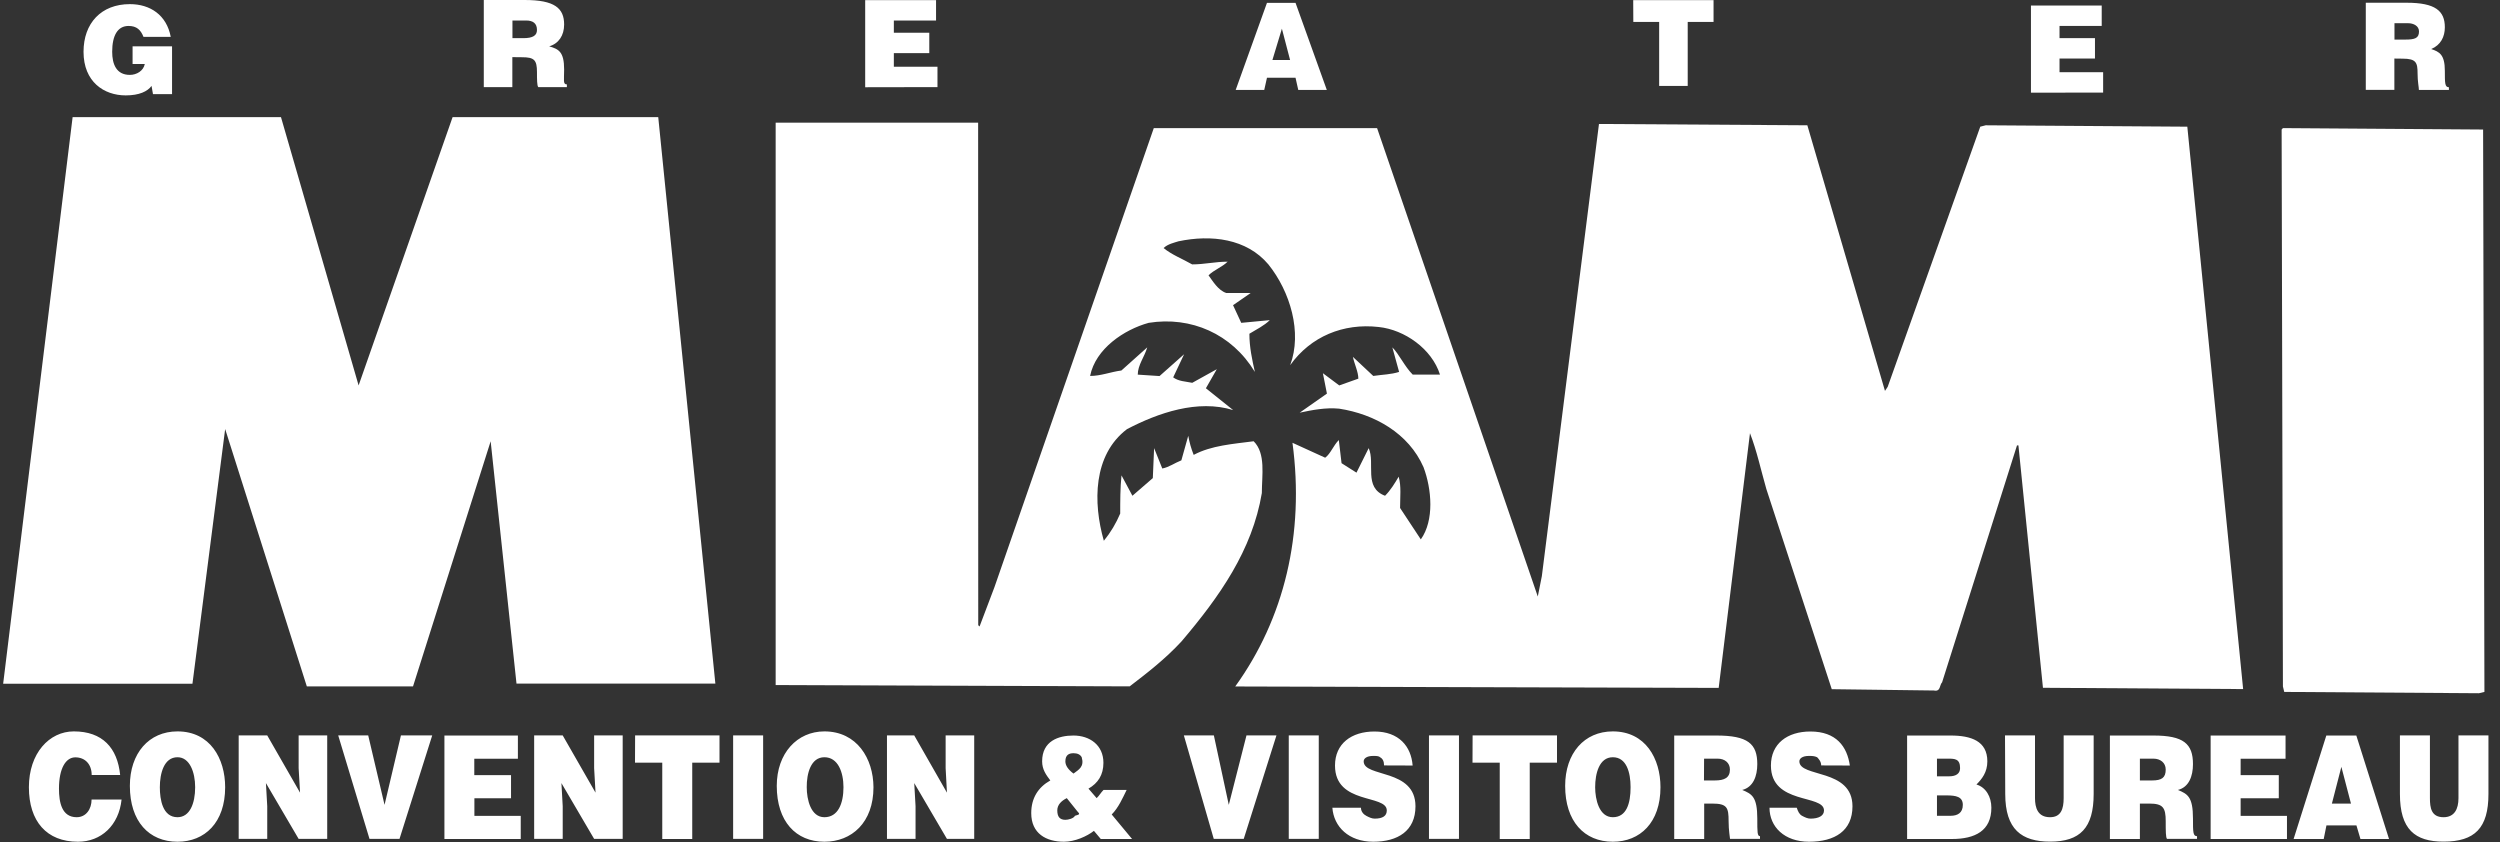 <svg width="95" height="32" viewBox="0 0 95 32" fill="none" xmlns="http://www.w3.org/2000/svg">
<rect x="0" y="0" width="95" height="32" fill="#333333" stroke="none"/>
<g clip-path="url(#clip0_1_150)">
<path fill-rule="evenodd" clip-rule="evenodd" d="M37.173 23.757L37.223 23.807L37.791 22.307L43.844 4.868H52.329L58.436 22.668L58.59 21.893L60.761 4.711L68.679 4.761L71.629 14.854L71.732 14.7L75.25 4.814L75.457 4.761L83.118 4.814L85.239 26.185L77.632 26.136L76.7 16.925H76.646L73.8 25.928C73.696 26.032 73.75 26.293 73.489 26.239L69.607 26.189L67.121 18.582C66.913 17.857 66.76 17.132 66.499 16.461L65.31 26.14L46.939 26.086C48.803 23.5 49.578 20.29 49.114 16.826L50.357 17.393C50.564 17.24 50.668 16.929 50.875 16.722L50.979 17.601L51.546 17.961L52.01 17.029C52.267 17.596 51.803 18.529 52.632 18.839C52.839 18.632 52.996 18.375 53.15 18.114C53.253 18.475 53.203 18.889 53.203 19.303L53.991 20.497C54.509 19.772 54.405 18.582 54.094 17.754C53.527 16.461 52.23 15.736 50.887 15.529C50.37 15.479 49.852 15.583 49.388 15.682L50.423 14.957L50.27 14.182L50.892 14.646L51.617 14.389C51.617 14.133 51.463 13.822 51.41 13.561L52.184 14.286C52.545 14.232 52.855 14.232 53.166 14.133L52.909 13.2C53.166 13.457 53.373 13.925 53.684 14.236H54.72C54.409 13.254 53.373 12.529 52.391 12.426C51.045 12.272 49.806 12.786 49.027 13.876C49.491 12.633 49.027 11.079 48.198 10.047C47.37 9.065 46.027 8.908 44.784 9.169C44.631 9.219 44.37 9.273 44.217 9.426C44.528 9.683 44.942 9.84 45.302 10.047C45.766 10.047 46.181 9.944 46.649 9.944C46.442 10.151 46.131 10.255 45.924 10.462C46.077 10.669 46.284 11.029 46.595 11.133H47.527L46.856 11.597L47.167 12.268L48.252 12.165C48.045 12.372 47.734 12.525 47.477 12.682C47.477 13.2 47.581 13.664 47.685 14.133C46.806 12.682 45.253 12.011 43.649 12.268C42.717 12.525 41.631 13.25 41.424 14.286C41.839 14.286 42.199 14.133 42.613 14.079L43.595 13.2C43.492 13.561 43.235 13.872 43.235 14.236L44.063 14.29L44.996 13.461L44.581 14.34C44.789 14.493 45.045 14.493 45.306 14.547L46.239 14.029L45.824 14.754L46.86 15.583C45.514 15.168 44.014 15.686 42.825 16.308C41.532 17.29 41.532 19.1 41.946 20.55C42.203 20.236 42.41 19.888 42.568 19.515C42.568 19.051 42.568 18.533 42.617 18.064L43.032 18.839L43.807 18.168L43.856 17.029L44.167 17.803C44.424 17.754 44.631 17.596 44.892 17.493L45.153 16.561C45.203 16.822 45.257 17.025 45.36 17.286C46.032 16.925 46.86 16.871 47.639 16.768C48.107 17.232 47.95 18.06 47.95 18.736C47.585 20.911 46.346 22.668 44.896 24.375C44.275 25.046 43.604 25.564 42.928 26.082L29.475 26.032V4.661H37.169L37.173 23.757ZM94.408 26.293L94.201 26.343L86.801 26.293L86.751 26.086L86.702 4.922L86.751 4.868L94.358 4.922L94.408 26.293ZM2.759 4.454L0.12 25.982H7.313L8.556 16.304L11.659 26.082H15.695L18.645 16.768L19.627 25.978H27.184L25.013 4.45H17.199L13.627 14.646L10.677 4.45H2.759V4.454ZM6.538 3.576H5.813L5.759 3.265C5.606 3.472 5.295 3.625 4.777 3.625C3.948 3.625 3.174 3.107 3.174 1.968C3.174 0.882 3.845 0.157 4.935 0.157C5.709 0.157 6.331 0.572 6.488 1.4H5.452C5.349 1.139 5.196 0.986 4.885 0.986C4.471 0.986 4.263 1.347 4.263 1.968C4.263 2.432 4.417 2.846 4.935 2.846C5.191 2.846 5.452 2.693 5.502 2.432H5.038V1.761H6.538V3.576ZM19.473 0.779H19.991C20.248 0.779 20.405 0.882 20.405 1.139C20.405 1.347 20.252 1.45 19.888 1.45H19.473V0.779ZM19.838 2.175C20.302 2.175 20.405 2.279 20.405 2.743C20.405 3 20.405 3.261 20.455 3.31H21.541V3.207C21.387 3.207 21.437 3.054 21.437 2.639C21.437 1.968 21.23 1.864 20.869 1.761C21.23 1.657 21.437 1.347 21.437 0.932C21.437 0.311 21.077 -6.10352e-05 19.937 -6.10352e-05H18.384V3.31H19.469V2.171L19.838 2.175ZM32.877 3.315V0.004H35.57V0.779H33.966V1.243H35.313V2.018H33.966V2.536H35.624V3.31L32.877 3.315ZM49.023 2.279H48.352L48.712 1.09L49.023 2.279ZM48.041 3.418L48.145 2.954H49.23L49.334 3.418H50.419L49.23 0.108H48.145L46.956 3.418H48.041ZM62.062 0.004H65.115V0.833H64.133V3.265H63.048V0.833H62.066L62.062 0.004ZM77.176 3.522V0.211H79.865V0.986H78.262V1.45H79.609V2.225H78.262V2.743H79.919V3.518L77.176 3.522ZM90.99 0.882H91.508C91.715 0.882 91.922 0.986 91.922 1.193C91.922 1.45 91.769 1.504 91.404 1.504H90.99V0.882ZM91.301 2.229C91.819 2.229 91.868 2.382 91.868 2.797C91.868 3.107 91.918 3.315 91.918 3.418H93.058V3.315C92.904 3.315 92.904 3.161 92.904 2.693C92.904 2.072 92.697 1.968 92.386 1.864C92.747 1.711 92.904 1.4 92.904 1.036C92.904 0.414 92.544 0.104 91.454 0.104H89.9V3.414H90.986V2.225L91.301 2.229ZM3.484 29.45C3.484 29.036 3.228 28.779 2.863 28.779C2.502 28.779 2.241 29.193 2.241 29.968C2.241 30.486 2.345 31.054 2.913 31.054C3.273 31.054 3.48 30.743 3.48 30.382H4.62C4.516 31.364 3.845 31.986 2.962 31.986C1.773 31.986 1.098 31.211 1.098 29.914C1.098 28.622 1.873 27.793 2.805 27.793C3.89 27.793 4.462 28.414 4.566 29.45H3.484ZM6.745 28.775C7.209 28.775 7.416 29.347 7.416 29.914C7.416 30.536 7.209 31.054 6.745 31.054C6.178 31.054 6.074 30.382 6.074 29.914C6.074 29.396 6.227 28.775 6.745 28.775ZM6.745 27.793C5.66 27.793 4.935 28.622 4.935 29.864C4.935 31.211 5.66 31.986 6.745 31.986C7.781 31.986 8.556 31.261 8.556 29.914C8.556 28.829 7.988 27.793 6.745 27.793ZM11.402 30.121L11.348 29.189V27.946H12.434V31.878H11.348L10.105 29.757L10.155 30.635V31.878H9.07V27.946H10.155L11.402 30.121ZM12.852 27.946H13.992L14.613 30.585L15.235 27.946H16.424L15.181 31.878H14.041L12.852 27.946ZM16.888 31.882V27.95H19.68V28.833H18.023V29.454H19.419V30.333H18.027V31.004H19.788V31.882H16.888ZM22.63 30.121L22.577 29.189V27.946H23.662V31.878H22.577L21.334 29.757L21.383 30.635V31.878H20.298V27.946H21.383L22.63 30.121ZM24.134 27.946H27.341V28.982H26.305V31.882H25.166V28.982H24.13L24.134 27.946ZM27.859 27.946H28.999V31.878H27.859V27.946ZM31.327 28.775C31.845 28.775 32.052 29.347 32.052 29.914C32.052 30.536 31.845 31.054 31.327 31.054C30.809 31.054 30.656 30.382 30.656 29.914C30.652 29.396 30.809 28.775 31.327 28.775ZM31.327 27.793C30.291 27.793 29.517 28.622 29.517 29.864C29.517 31.211 30.242 31.986 31.327 31.986C32.363 31.986 33.192 31.261 33.192 29.914C33.187 28.829 32.566 27.793 31.327 27.793ZM35.984 30.121L35.934 29.189V27.946H37.02V31.878H35.984L34.741 29.757L34.791 30.635V31.878H33.705V27.946H34.741L35.984 30.121ZM40.794 28.622C40.948 28.622 41.051 28.675 41.105 28.775C41.209 29.135 41.002 29.239 40.794 29.396C40.587 29.243 40.484 29.086 40.484 28.932C40.484 28.671 40.641 28.622 40.794 28.622ZM41.83 31.882H43.019L42.245 30.95C42.502 30.693 42.659 30.329 42.812 30.018H41.934C41.83 30.121 41.781 30.225 41.673 30.329L41.362 29.968C41.722 29.761 41.93 29.45 41.93 28.986C41.93 28.315 41.412 27.95 40.79 27.95C40.223 27.95 39.601 28.157 39.601 28.932C39.601 29.243 39.755 29.45 39.912 29.657C39.448 29.918 39.187 30.329 39.187 30.9C39.187 31.675 39.755 31.986 40.43 31.986C40.844 31.986 41.308 31.779 41.569 31.572L41.83 31.882ZM40.952 30.846C41.056 30.95 41.006 30.95 40.848 31C40.799 31.103 40.591 31.153 40.488 31.153C40.281 31.153 40.177 31.049 40.177 30.793C40.177 30.585 40.33 30.432 40.538 30.329L40.952 30.846ZM44.987 27.946H46.127L46.694 30.585L47.366 27.946H48.505L47.262 31.878H46.123L44.987 27.946ZM48.973 27.946H50.113V31.878H48.973V27.946ZM52.594 29.086C52.594 28.932 52.545 28.829 52.441 28.775C52.391 28.725 52.288 28.725 52.184 28.725C51.923 28.725 51.82 28.829 51.82 28.932C51.82 29.554 53.788 29.193 53.788 30.639C53.788 31.572 53.117 31.986 52.184 31.986C51.252 31.986 50.684 31.418 50.63 30.693H51.716C51.716 30.846 51.82 30.95 51.923 31.004C52.027 31.058 52.13 31.108 52.234 31.108C52.545 31.108 52.698 31.004 52.698 30.797C52.698 30.175 50.73 30.59 50.73 29.09C50.73 28.261 51.352 27.797 52.23 27.797C53.162 27.797 53.626 28.369 53.68 29.09L52.594 29.086ZM54.301 27.946H55.441V31.878H54.301V27.946ZM55.959 27.946H59.166V28.982H58.13V31.882H56.99V28.982H55.955L55.959 27.946ZM61.287 28.775C61.805 28.775 61.962 29.347 61.962 29.914C61.962 30.536 61.805 31.054 61.287 31.054C60.769 31.054 60.616 30.382 60.616 29.914C60.616 29.396 60.769 28.775 61.287 28.775ZM61.287 27.793C60.202 27.793 59.476 28.622 59.476 29.864C59.476 31.211 60.202 31.986 61.287 31.986C62.323 31.986 63.098 31.261 63.098 29.914C63.098 28.829 62.53 27.793 61.287 27.793ZM64.755 28.829H65.273C65.534 28.829 65.737 28.982 65.737 29.243C65.737 29.554 65.53 29.657 65.165 29.657H64.751L64.755 28.829ZM65.066 30.536C65.633 30.536 65.687 30.689 65.687 31.207C65.687 31.567 65.741 31.828 65.741 31.878H66.88V31.775C66.777 31.775 66.777 31.621 66.777 31.103C66.777 30.275 66.57 30.171 66.205 30.018C66.619 29.914 66.777 29.5 66.777 29.036C66.777 28.261 66.416 27.95 65.223 27.95H63.62V31.882H64.759V30.536H65.066ZM69.205 29.086C69.205 28.932 69.101 28.829 69.051 28.775C68.948 28.725 68.844 28.725 68.741 28.725C68.48 28.725 68.376 28.829 68.376 28.932C68.376 29.554 70.394 29.193 70.394 30.639C70.394 31.572 69.723 31.986 68.741 31.986C67.808 31.986 67.241 31.418 67.241 30.693H68.277C68.326 30.846 68.38 30.95 68.484 31.004C68.587 31.058 68.691 31.108 68.795 31.108C69.105 31.108 69.312 31.004 69.312 30.797C69.312 30.175 67.295 30.59 67.295 29.09C67.295 28.261 67.916 27.797 68.795 27.797C69.776 27.797 70.191 28.369 70.294 29.09L69.205 29.086ZM73.965 30.225C74.33 30.225 74.587 30.275 74.587 30.585C74.587 30.896 74.38 31 74.123 31H73.605V30.225H73.965ZM74.019 28.829C74.276 28.829 74.483 28.829 74.483 29.189C74.483 29.396 74.33 29.5 74.069 29.5H73.605V28.829H74.019ZM74.172 31.882C75.051 31.882 75.672 31.572 75.672 30.693C75.672 30.279 75.465 29.918 75.105 29.811C75.312 29.604 75.519 29.347 75.519 28.932C75.519 28.157 74.898 27.95 74.123 27.95H72.47V31.882H74.172ZM76.19 27.946H77.33V30.329C77.33 30.693 77.433 31.054 77.901 31.054C78.316 31.054 78.419 30.743 78.419 30.329V27.946H79.559V30.171C79.559 31.464 79.041 31.982 77.906 31.982C76.82 31.982 76.199 31.518 76.199 30.171L76.19 27.946ZM81.316 28.829H81.833C82.09 28.829 82.297 28.982 82.297 29.243C82.297 29.554 82.144 29.657 81.779 29.657H81.316V28.829ZM81.676 30.536C82.194 30.536 82.297 30.689 82.297 31.207C82.297 31.567 82.297 31.828 82.347 31.878H83.487V31.775C83.333 31.775 83.333 31.621 83.333 31.103C83.333 30.275 83.126 30.171 82.761 30.018C83.176 29.914 83.333 29.5 83.333 29.036C83.333 28.261 82.973 27.95 81.833 27.95H80.176V31.882H81.316V30.536H81.676ZM84.004 31.882V27.95H86.851V28.833H85.144V29.454H86.594V30.333H85.144V31.004H86.905V31.882H84.004ZM89.337 30.536H88.612L88.972 29.14L89.337 30.536ZM88.301 31.882L88.405 31.364H89.544L89.697 31.882H90.783L89.54 27.95H88.4L87.157 31.882H88.301ZM91.197 27.946H92.337V30.329C92.337 30.693 92.386 31.054 92.854 31.054C93.269 31.054 93.422 30.743 93.422 30.329V27.946H94.561V30.171C94.561 31.464 94.044 31.982 92.854 31.982C91.769 31.982 91.197 31.518 91.197 30.171V27.946Z" fill="white"/>
</g>
<defs>
<clipPath id="clip0_1_150">
<rect width="94.696" height="32" fill="white" transform="translate(0.12)"/>
</clipPath>
</defs>
</svg>
